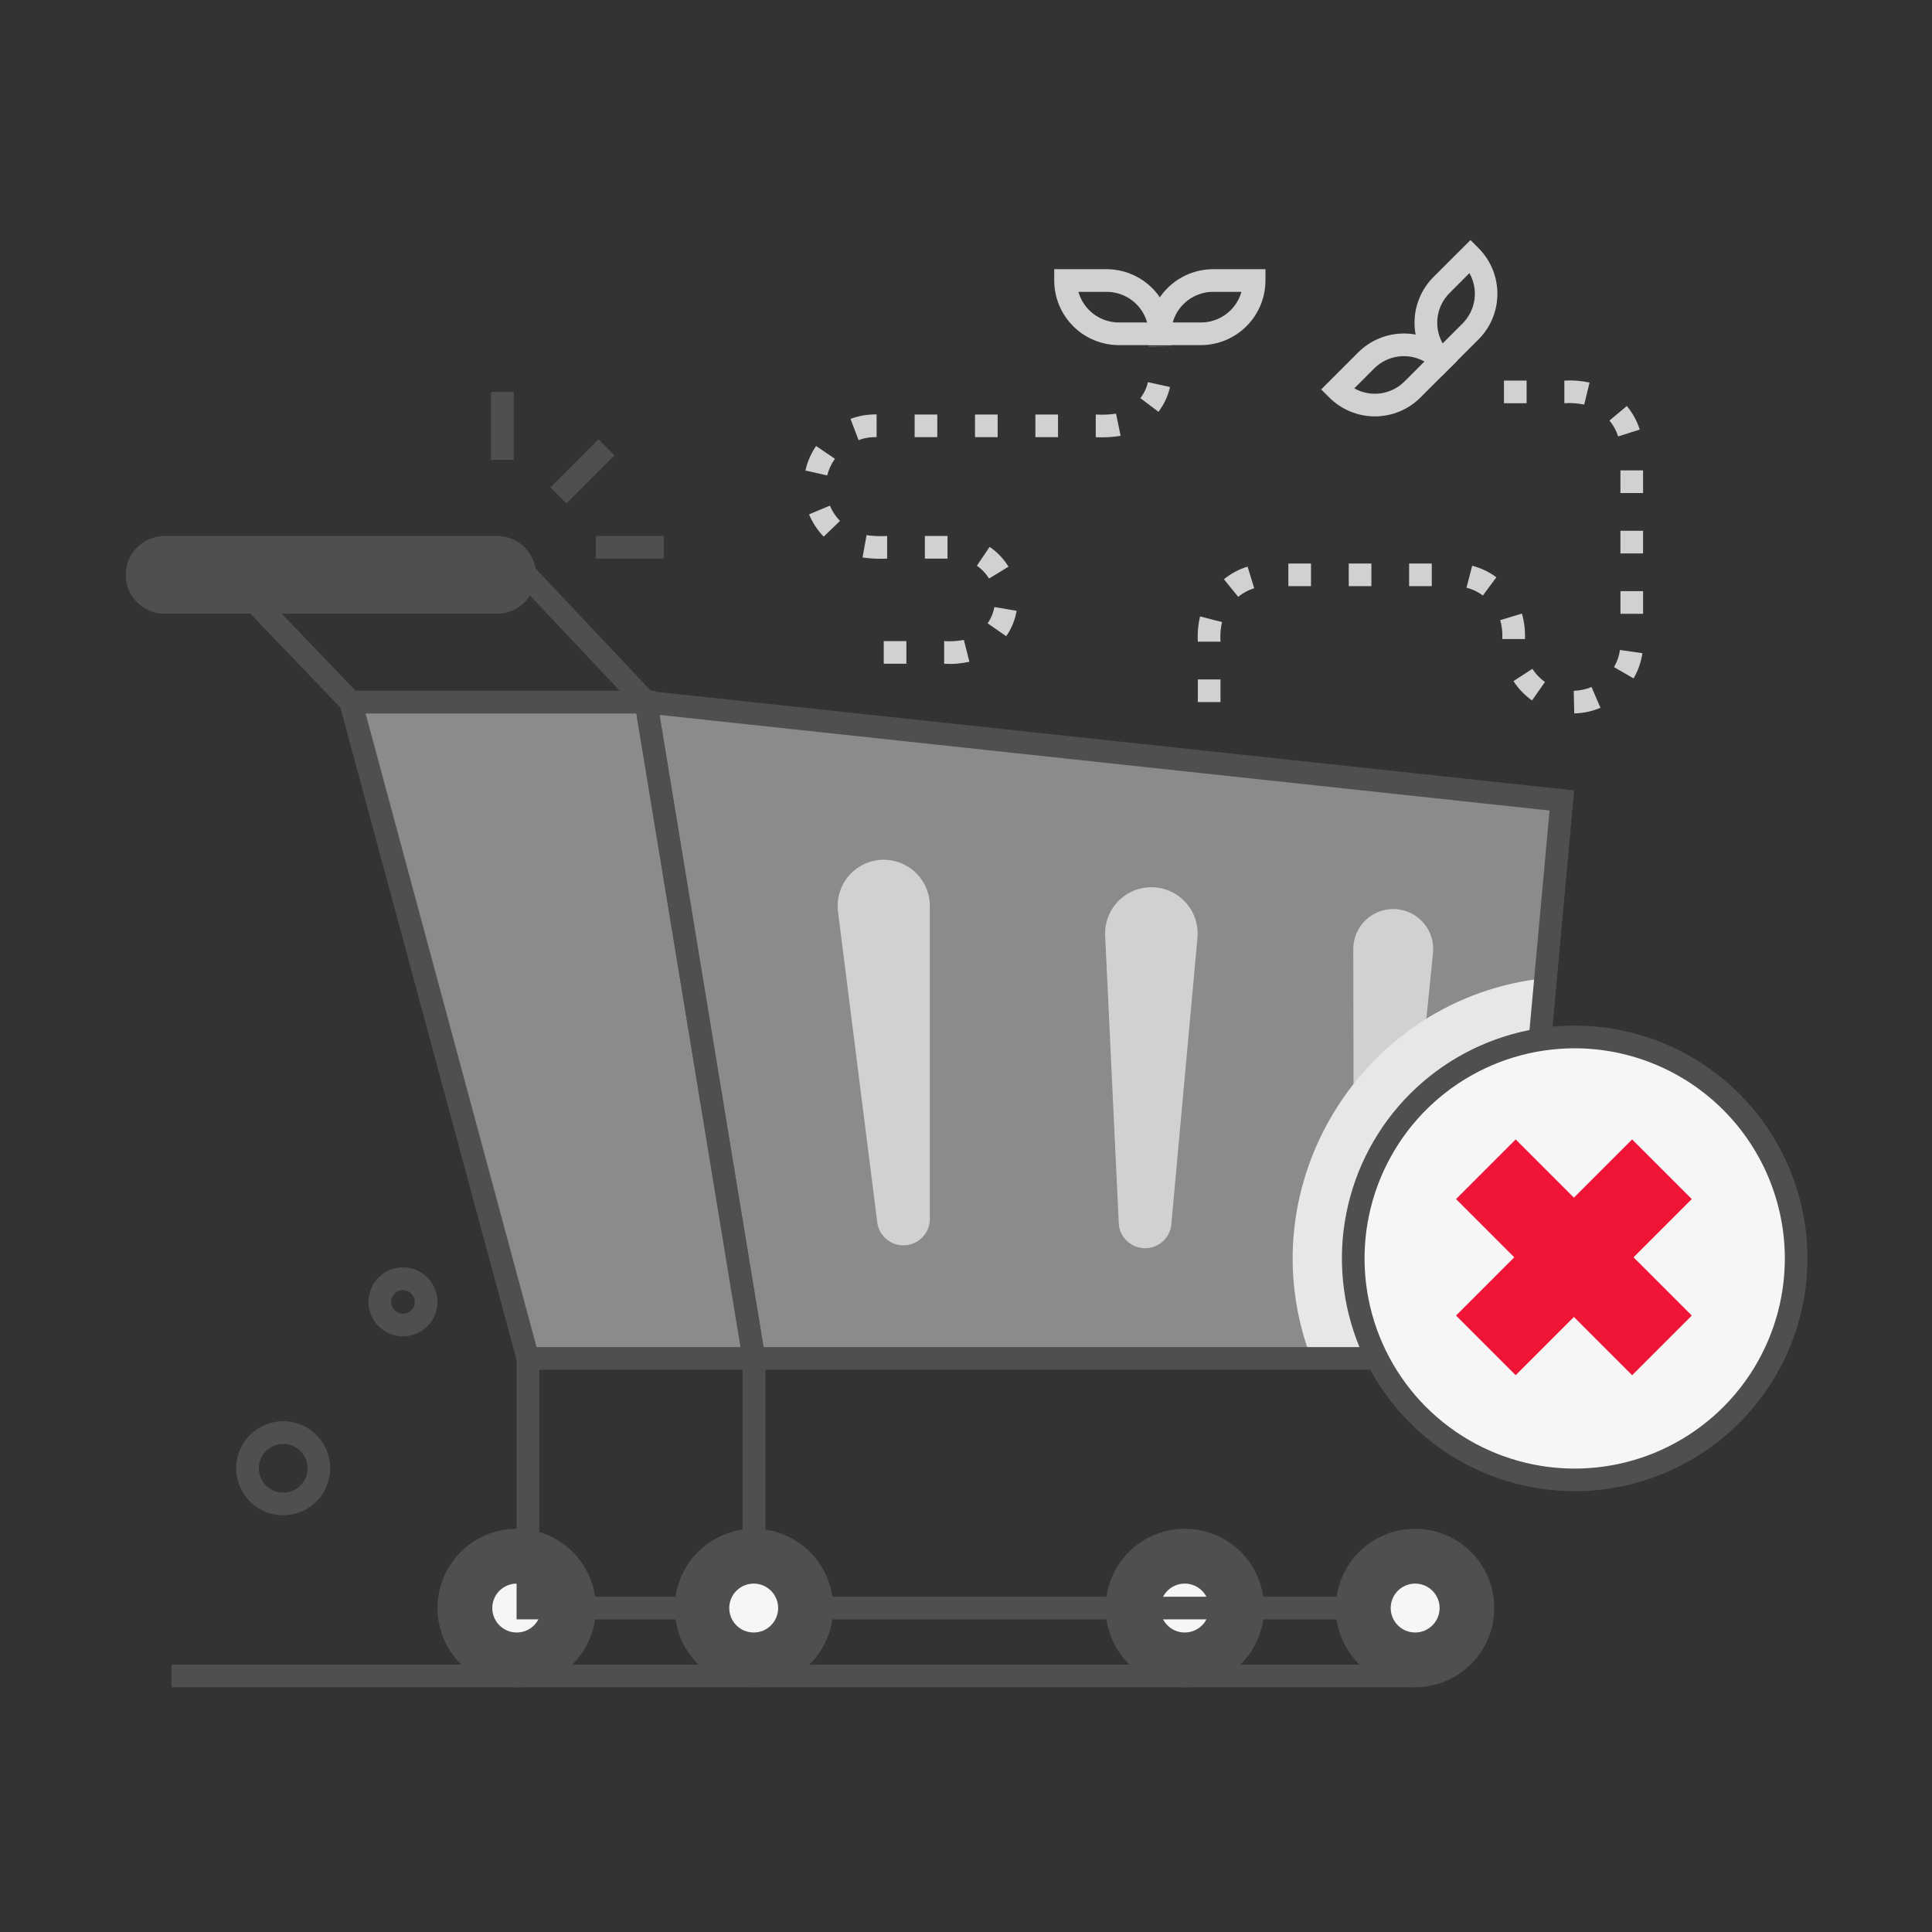 <svg width="144" height="144" viewBox="0 0 144 144" fill="none" xmlns="http://www.w3.org/2000/svg">
<rect x="0" y="0" width="144" height="144" fill="#333333" stroke="none"/>
<g clip-path="url(#clip0_1338_1096)">
<path opacity="0.45" d="M48.147 52.329L56.194 101.247H112.61L116.412 59.661L48.147 52.329Z" fill="#F6F6F6"/>
<path d="M104.107 67.764C104.5 67.799 104.882 67.912 105.231 68.095C105.58 68.279 105.889 68.53 106.14 68.834C106.392 69.138 106.58 69.489 106.694 69.867C106.809 70.244 106.847 70.64 106.807 71.033L104.777 91.162C104.724 91.654 104.484 92.107 104.108 92.429C103.731 92.751 103.246 92.916 102.752 92.892C102.257 92.867 101.79 92.655 101.447 92.298C101.105 91.94 100.911 91.466 100.907 90.97L100.865 70.74C100.864 70.326 100.949 69.916 101.116 69.537C101.282 69.158 101.525 68.817 101.83 68.538C102.135 68.258 102.495 68.044 102.887 67.911C103.279 67.778 103.695 67.728 104.107 67.764Z" fill="#D1D1D1"/>
<path style="mix-blend-mode:multiply" d="M115.203 72.903L112.61 101.25H97.731C92.812 88.366 101.557 74.303 115.203 72.903Z" fill="#E7E7E7"/>
<path d="M88.304 124.912C91.097 124.912 93.361 122.648 93.361 119.855C93.361 117.062 91.097 114.798 88.304 114.798C85.511 114.798 83.247 117.062 83.247 119.855C83.247 122.648 85.511 124.912 88.304 124.912Z" fill="#4F4F4F"/>
<path d="M88.304 121.677C89.311 121.677 90.127 120.861 90.127 119.855C90.127 118.848 89.311 118.032 88.304 118.032C87.297 118.032 86.482 118.848 86.482 119.855C86.482 120.861 87.297 121.677 88.304 121.677Z" fill="#F6F6F6"/>
<path d="M38.514 124.912C41.307 124.912 43.571 122.648 43.571 119.855C43.571 117.062 41.307 114.798 38.514 114.798C35.722 114.798 33.458 117.062 33.458 119.855C33.458 122.648 35.722 124.912 38.514 124.912Z" fill="#4F4F4F"/>
<path d="M38.514 121.677C39.521 121.677 40.337 120.861 40.337 119.855C40.337 118.848 39.521 118.032 38.514 118.032C37.508 118.032 36.692 118.848 36.692 119.855C36.692 120.861 37.508 121.677 38.514 121.677Z" fill="#F6F6F6"/>
<path d="M38.514 125.758C37.346 125.758 36.204 125.412 35.233 124.763C34.262 124.114 33.505 123.191 33.058 122.112C32.611 121.033 32.494 119.845 32.721 118.7C32.949 117.554 33.512 116.501 34.338 115.675C35.164 114.849 36.216 114.287 37.362 114.059C38.508 113.831 39.695 113.948 40.775 114.395C41.854 114.842 42.776 115.599 43.425 116.57C44.074 117.542 44.42 118.684 44.42 119.852C44.42 121.418 43.798 122.921 42.691 124.028C41.583 125.136 40.081 125.758 38.514 125.758ZM38.514 115.633C37.68 115.633 36.864 115.88 36.17 116.344C35.477 116.808 34.936 117.466 34.617 118.237C34.297 119.008 34.214 119.856 34.377 120.675C34.539 121.493 34.941 122.245 35.531 122.835C36.121 123.425 36.873 123.827 37.691 123.989C38.51 124.152 39.358 124.069 40.129 123.749C40.9 123.43 41.559 122.889 42.022 122.196C42.486 121.502 42.733 120.686 42.733 119.852C42.731 118.734 42.285 117.664 41.494 116.874C40.703 116.085 39.632 115.641 38.514 115.641V115.633Z" fill="#4F4F4F"/>
<path d="M88.312 125.758C87.144 125.758 86.002 125.412 85.031 124.763C84.06 124.114 83.303 123.191 82.856 122.112C82.409 121.033 82.292 119.845 82.52 118.7C82.748 117.554 83.31 116.501 84.136 115.675C84.962 114.849 86.015 114.287 87.16 114.059C88.306 113.831 89.493 113.948 90.573 114.395C91.652 114.842 92.574 115.599 93.223 116.57C93.872 117.542 94.219 118.684 94.219 119.852C94.219 121.418 93.597 122.921 92.489 124.028C91.381 125.136 89.879 125.758 88.312 125.758ZM88.312 115.633C87.478 115.633 86.662 115.88 85.969 116.344C85.275 116.808 84.734 117.466 84.415 118.237C84.096 119.008 84.012 119.856 84.175 120.675C84.338 121.493 84.739 122.245 85.329 122.835C85.919 123.425 86.671 123.827 87.49 123.989C88.308 124.152 89.156 124.069 89.927 123.749C90.698 123.43 91.357 122.889 91.82 122.196C92.284 121.502 92.531 120.686 92.531 119.852C92.529 118.734 92.084 117.664 91.293 116.874C90.502 116.085 89.43 115.641 88.312 115.641V115.633Z" fill="#4F4F4F"/>
<path d="M44.602 32.747L41.021 36.329L42.214 37.522L45.796 33.94L44.602 32.747Z" fill="#4F4F4F"/>
<path d="M38.286 29.208H36.599V34.273H38.286V29.208Z" fill="#4F4F4F"/>
<path d="M49.475 39.949H44.409V41.636H49.475V39.949Z" fill="#4F4F4F"/>
<path opacity="0.45" d="M48.147 52.329H26.145L39.347 101.247H56.194L48.147 52.329Z" fill="#F6F6F6"/>
<path d="M113.38 102.094H55.477L47.135 51.373L117.329 58.91L113.38 102.094ZM56.911 100.406H111.839L115.495 60.412L49.16 53.285L56.911 100.406Z" fill="#4F4F4F"/>
<path d="M57.187 102.094H38.7L25.031 51.486H48.853L57.187 102.094ZM39.994 100.406H55.201L47.43 53.173H27.247L39.994 100.406Z" fill="#4F4F4F"/>
<path d="M50.102 53.173H25.785L15.075 42.002H39.572L50.102 53.173ZM26.505 51.486H46.193L38.843 43.689H19.032L26.505 51.486Z" fill="#4F4F4F"/>
<path d="M37.148 45.74H12.175C11.423 45.716 10.709 45.401 10.185 44.86C9.662 44.32 9.369 43.597 9.369 42.844C9.369 42.092 9.662 41.368 10.185 40.828C10.709 40.288 11.423 39.972 12.175 39.949H37.148C37.9 39.972 38.613 40.288 39.137 40.828C39.661 41.368 39.954 42.092 39.954 42.844C39.954 43.597 39.661 44.32 39.137 44.86C38.613 45.401 37.9 45.716 37.148 45.74ZM12.175 41.625C11.865 41.64 11.572 41.774 11.358 41.999C11.144 42.224 11.024 42.522 11.024 42.833C11.024 43.144 11.144 43.442 11.358 43.667C11.572 43.892 11.865 44.026 12.175 44.041H37.148C37.458 44.026 37.75 43.892 37.965 43.667C38.179 43.442 38.298 43.144 38.298 42.833C38.298 42.522 38.179 42.224 37.965 41.999C37.75 41.774 37.458 41.64 37.148 41.625H12.175Z" fill="#4F4F4F"/>
<path d="M37.148 40.781H12.175C11.644 40.801 11.142 41.026 10.773 41.408C10.404 41.791 10.198 42.302 10.198 42.833C10.198 43.364 10.404 43.875 10.773 44.258C11.142 44.64 11.644 44.865 12.175 44.885H37.148C37.678 44.865 38.181 44.64 38.55 44.258C38.919 43.875 39.125 43.364 39.125 42.833C39.125 42.302 38.919 41.791 38.55 41.408C38.181 41.026 37.678 40.801 37.148 40.781Z" fill="#4F4F4F"/>
<path d="M57.037 120.698H38.503V101.247H40.191V119.011H55.35V101.247H57.037V120.698Z" fill="#4F4F4F"/>
<path d="M105.474 120.698H55.35V101.247H57.038V119.011H105.474V120.698Z" fill="#4F4F4F"/>
<path d="M56.194 124.912C58.987 124.912 61.251 122.648 61.251 119.855C61.251 117.062 58.987 114.798 56.194 114.798C53.401 114.798 51.137 117.062 51.137 119.855C51.137 122.648 53.401 124.912 56.194 124.912Z" fill="#4F4F4F"/>
<path d="M105.477 124.912C108.27 124.912 110.534 122.648 110.534 119.855C110.534 117.062 108.27 114.798 105.477 114.798C102.684 114.798 100.42 117.062 100.42 119.855C100.42 122.648 102.684 124.912 105.477 124.912Z" fill="#4F4F4F"/>
<path d="M56.194 125.758C55.026 125.758 53.884 125.412 52.912 124.763C51.941 124.114 51.184 123.191 50.737 122.112C50.29 121.033 50.173 119.845 50.401 118.7C50.629 117.554 51.191 116.501 52.017 115.675C52.843 114.849 53.896 114.287 55.041 114.059C56.187 113.831 57.375 113.948 58.454 114.395C59.533 114.842 60.456 115.599 61.105 116.57C61.754 117.542 62.1 118.684 62.1 119.852C62.1 121.418 61.478 122.921 60.37 124.028C59.262 125.136 57.76 125.758 56.194 125.758ZM56.194 115.633C55.359 115.633 54.544 115.88 53.85 116.344C53.156 116.808 52.615 117.466 52.296 118.237C51.977 119.008 51.893 119.856 52.056 120.675C52.219 121.493 52.621 122.245 53.211 122.835C53.801 123.425 54.552 123.827 55.371 123.989C56.189 124.152 57.037 124.069 57.808 123.749C58.579 123.43 59.238 122.889 59.702 122.196C60.165 121.502 60.413 120.686 60.413 119.852C60.41 118.734 59.965 117.664 59.174 116.874C58.383 116.085 57.311 115.641 56.194 115.641V115.633Z" fill="#4F4F4F"/>
<path d="M105.469 125.758C104.301 125.758 103.159 125.412 102.187 124.763C101.216 124.114 100.459 123.191 100.012 122.112C99.565 121.033 99.448 119.845 99.676 118.7C99.904 117.554 100.466 116.501 101.292 115.675C102.118 114.849 103.171 114.287 104.317 114.059C105.462 113.831 106.65 113.948 107.729 114.395C108.808 114.842 109.731 115.599 110.38 116.57C111.029 117.542 111.375 118.684 111.375 119.852C111.375 121.418 110.753 122.921 109.645 124.028C108.537 125.136 107.035 125.758 105.469 125.758ZM105.469 115.633C104.634 115.633 103.819 115.88 103.125 116.344C102.431 116.808 101.89 117.466 101.571 118.237C101.252 119.008 101.168 119.856 101.331 120.675C101.494 121.493 101.896 122.245 102.486 122.835C103.076 123.425 103.827 123.827 104.646 123.989C105.464 124.152 106.312 124.069 107.083 123.749C107.854 123.43 108.513 122.889 108.977 122.196C109.44 121.502 109.688 120.686 109.688 119.852C109.685 118.734 109.24 117.664 108.449 116.874C107.658 116.085 106.586 115.641 105.469 115.641V115.633Z" fill="#4F4F4F"/>
<path d="M56.177 121.677C57.183 121.677 57.999 120.861 57.999 119.855C57.999 118.848 57.183 118.032 56.177 118.032C55.17 118.032 54.354 118.848 54.354 119.855C54.354 120.861 55.17 121.677 56.177 121.677Z" fill="#F6F6F6"/>
<path d="M105.477 121.677C106.484 121.677 107.3 120.861 107.3 119.855C107.3 118.848 106.484 118.032 105.477 118.032C104.471 118.032 103.655 118.848 103.655 119.855C103.655 120.861 104.471 121.677 105.477 121.677Z" fill="#F6F6F6"/>
<path d="M66.172 64.094C67.028 64.17 67.823 64.563 68.403 65.197C68.982 65.831 69.303 66.658 69.303 67.517V90.945C69.28 91.43 69.08 91.889 68.74 92.235C68.399 92.58 67.943 92.788 67.459 92.819C66.975 92.849 66.497 92.7 66.116 92.399C65.735 92.098 65.479 91.668 65.396 91.189L62.46 67.947C62.396 67.438 62.447 66.921 62.608 66.434C62.77 65.947 63.039 65.502 63.395 65.133C63.751 64.763 64.185 64.478 64.666 64.298C65.147 64.119 65.661 64.049 66.172 64.094Z" fill="#D1D1D1"/>
<path d="M86.124 66.141C86.576 66.182 87.015 66.311 87.416 66.521C87.818 66.731 88.174 67.018 88.465 67.366C88.755 67.714 88.974 68.116 89.109 68.549C89.244 68.981 89.293 69.436 89.252 69.888L87.317 91.108C87.306 91.63 87.088 92.126 86.71 92.488C86.333 92.849 85.828 93.046 85.306 93.035C84.784 93.023 84.287 92.805 83.926 92.428C83.565 92.051 83.368 91.546 83.379 91.024L82.372 69.75C82.347 69.257 82.429 68.765 82.61 68.306C82.792 67.847 83.07 67.433 83.426 67.091C83.782 66.749 84.207 66.487 84.672 66.323C85.138 66.159 85.633 66.097 86.124 66.141Z" fill="#D1D1D1"/>
<path d="M105.477 124.071H12.783V125.758H105.477V124.071Z" fill="#4F4F4F"/>
<path d="M70.369 49.472V47.784C70.861 47.819 71.356 47.788 71.84 47.691L72.253 49.325C71.635 49.463 71.001 49.513 70.369 49.472ZM67.556 49.472H65.869V47.784H67.556V49.472ZM74.998 47.419L73.612 46.459C73.865 46.096 74.035 45.681 74.112 45.245L75.774 45.526C75.658 46.206 75.393 46.852 74.998 47.419ZM73.716 43.121C73.485 42.742 73.176 42.417 72.81 42.168L73.76 40.761C74.33 41.147 74.809 41.651 75.167 42.238L73.716 43.121ZM70.622 41.636H68.934V39.949H70.622V41.636ZM66.122 41.636C65.509 41.668 64.895 41.64 64.288 41.552L64.589 39.889C65.097 39.957 65.61 39.977 66.122 39.949V41.636ZM61.394 39.999C60.929 39.518 60.558 38.955 60.3 38.337L61.855 37.687C62.032 38.111 62.287 38.497 62.606 38.826L61.394 39.999ZM61.675 35.443L60.03 35.069C60.178 34.416 60.448 33.797 60.826 33.244L62.232 34.194C61.962 34.568 61.766 34.99 61.653 35.437L61.675 35.443ZM63.995 32.808L63.391 31.219C64.014 30.99 64.674 30.878 65.337 30.89V32.577C64.872 32.567 64.409 32.645 63.973 32.808H63.995ZM81.672 32.583V30.895C82.176 30.928 82.683 30.907 83.182 30.831L83.525 32.484C82.906 32.588 82.277 32.621 81.65 32.583H81.672ZM78.86 32.583H77.172V30.895H78.86V32.583ZM74.36 32.583H72.672V30.895H74.36V32.583ZM69.86 32.583H68.172V30.895H69.86V32.583ZM86.344 30.693L84.996 29.674C85.268 29.324 85.46 28.918 85.559 28.485L87.207 28.845C87.057 29.516 86.762 30.147 86.344 30.693ZM85.618 25.858C85.618 25.83 85.486 25.841 87.305 25.841L85.618 25.858Z" fill="#D1D1D1"/>
<path d="M89.502 25.723H85.604V24.879C85.606 23.603 86.113 22.379 87.016 21.476C87.919 20.573 89.142 20.066 90.419 20.064H94.32V20.908C94.318 22.185 93.81 23.409 92.907 24.312C92.004 25.215 90.779 25.722 89.502 25.723ZM87.407 24.035H89.502C90.187 24.038 90.854 23.816 91.401 23.404C91.948 22.991 92.345 22.411 92.531 21.752H90.433C89.748 21.749 89.082 21.971 88.535 22.384C87.989 22.796 87.592 23.376 87.407 24.035Z" fill="#D1D1D1"/>
<path d="M87.291 25.723H83.393C82.116 25.722 80.892 25.215 79.989 24.312C79.085 23.409 78.577 22.185 78.576 20.908V20.064H82.477C83.753 20.066 84.977 20.573 85.88 21.476C86.782 22.379 87.29 23.603 87.291 24.879V25.723ZM80.378 21.752C80.564 22.409 80.959 22.987 81.503 23.399C82.047 23.811 82.711 24.035 83.393 24.035H85.5C85.315 23.379 84.921 22.8 84.377 22.388C83.833 21.976 83.17 21.753 82.488 21.752H80.378Z" fill="#D1D1D1"/>
<path d="M107.437 28.057L106.841 27.461C106.394 27.014 106.039 26.483 105.797 25.899C105.554 25.314 105.43 24.688 105.43 24.055C105.43 23.423 105.554 22.796 105.797 22.212C106.039 21.627 106.394 21.096 106.841 20.649L109.6 17.893L110.197 18.489C110.644 18.936 110.999 19.467 111.241 20.052C111.483 20.636 111.608 21.263 111.608 21.895C111.608 22.528 111.483 23.154 111.241 23.739C110.999 24.323 110.644 24.854 110.197 25.301L107.437 28.057ZM109.519 20.36L108.037 21.845C107.554 22.328 107.243 22.956 107.151 23.634C107.059 24.311 107.191 24.999 107.527 25.594L109.01 24.111C109.493 23.628 109.805 23 109.898 22.322C109.991 21.645 109.86 20.956 109.524 20.36H109.519Z" fill="#D1D1D1"/>
<path d="M99.07 29.621L98.474 29.025L101.23 26.269C101.677 25.821 102.208 25.466 102.793 25.224C103.377 24.982 104.004 24.857 104.636 24.857C105.269 24.857 105.895 24.982 106.48 25.224C107.064 25.466 107.595 25.821 108.042 26.269L108.638 26.865L105.879 29.621C105.433 30.069 104.902 30.425 104.318 30.667C103.734 30.91 103.107 31.035 102.475 31.035C101.842 31.035 101.216 30.91 100.632 30.667C100.047 30.425 99.517 30.069 99.07 29.621ZM100.941 28.946C101.536 29.281 102.224 29.412 102.901 29.319C103.577 29.225 104.205 28.913 104.687 28.429L106.169 26.947C105.574 26.612 104.886 26.481 104.209 26.574C103.533 26.667 102.906 26.979 102.423 27.461L100.941 28.946Z" fill="#D1D1D1"/>
<path d="M117.335 53.173L117.298 51.486C117.754 51.477 118.203 51.382 118.623 51.204L119.289 52.754C118.671 53.018 118.007 53.16 117.335 53.173ZM90.968 52.329H89.28V50.642H90.968V52.329ZM114.187 52.208C113.639 51.82 113.171 51.33 112.807 50.766L114.213 49.852C114.461 50.235 114.78 50.568 115.152 50.833L114.187 52.208ZM121.756 50.566L120.299 49.722C120.528 49.329 120.679 48.895 120.743 48.445L122.414 48.684C122.319 49.348 122.095 49.987 121.756 50.566ZM90.968 47.829H89.28C89.244 47.196 89.3 46.562 89.446 45.945L91.08 46.364C90.973 46.845 90.936 47.338 90.968 47.829ZM113.659 47.63H111.971C112 47.156 111.949 46.68 111.819 46.223L113.434 45.731C113.613 46.347 113.689 46.989 113.659 47.63ZM122.467 45.748H120.78V44.06H122.467V45.748ZM92.287 44.482L91.223 43.172C91.745 42.748 92.344 42.429 92.987 42.232L93.482 43.844C93.046 43.978 92.64 44.195 92.287 44.482ZM110.526 44.384C110.161 44.112 109.746 43.914 109.305 43.802L109.727 42.168C110.379 42.333 110.991 42.626 111.53 43.028L110.526 44.384ZM106.715 43.689H105.027V42.002H106.715V43.689ZM102.215 43.689H100.527V42.002H102.215V43.689ZM97.715 43.689H96.027V42.002H97.715V43.689ZM122.465 41.248H120.777V39.56H122.465V41.248ZM122.465 36.748H120.777V35.06H122.465V36.748ZM120.608 32.529C120.471 32.095 120.25 31.692 119.959 31.342L121.255 30.262C121.686 30.78 122.013 31.376 122.217 32.017L120.608 32.529ZM118.077 30.155C117.591 30.055 117.093 30.021 116.598 30.054V28.367C117.228 28.33 117.86 28.38 118.477 28.516L118.077 30.155ZM113.785 30.054H112.098V28.367H113.785V30.054Z" fill="#D1D1D1"/>
<path d="M30.035 99.602C29.613 99.602 29.198 99.498 28.826 99.3C28.454 99.102 28.137 98.815 27.902 98.465C27.667 98.115 27.522 97.712 27.48 97.293C27.437 96.873 27.498 96.45 27.659 96.06C27.818 95.67 28.072 95.325 28.397 95.056C28.721 94.787 29.107 94.603 29.52 94.518C29.933 94.434 30.361 94.453 30.765 94.572C31.169 94.692 31.537 94.91 31.837 95.206C32.202 95.563 32.451 96.021 32.553 96.52C32.656 97.02 32.608 97.538 32.414 98.01C32.221 98.482 31.891 98.885 31.467 99.169C31.043 99.453 30.545 99.603 30.035 99.602ZM30.035 96.154C29.86 96.154 29.69 96.206 29.545 96.303C29.4 96.4 29.287 96.537 29.221 96.699C29.154 96.86 29.137 97.037 29.172 97.208C29.206 97.379 29.291 97.536 29.414 97.659C29.538 97.781 29.695 97.865 29.866 97.898C30.038 97.931 30.215 97.913 30.375 97.846C30.536 97.778 30.673 97.665 30.769 97.519C30.865 97.374 30.916 97.203 30.915 97.028C30.913 96.796 30.82 96.573 30.655 96.41C30.49 96.246 30.267 96.154 30.035 96.154Z" fill="#4F4F4F"/>
<path d="M21.108 112.939C20.416 112.939 19.739 112.734 19.164 112.35C18.588 111.966 18.139 111.42 17.873 110.782C17.607 110.143 17.536 109.44 17.669 108.761C17.802 108.082 18.133 107.457 18.62 106.966C19.107 106.475 19.729 106.139 20.407 106.001C21.085 105.862 21.789 105.928 22.43 106.189C23.07 106.45 23.619 106.894 24.008 107.467C24.396 108.04 24.607 108.714 24.612 109.406C24.616 109.869 24.527 110.327 24.353 110.755C24.178 111.184 23.921 111.573 23.595 111.902C23.269 112.23 22.882 112.491 22.455 112.669C22.028 112.847 21.57 112.938 21.108 112.939ZM21.108 107.62C20.748 107.62 20.396 107.727 20.097 107.927C19.798 108.128 19.565 108.412 19.428 108.745C19.291 109.078 19.256 109.444 19.327 109.797C19.398 110.15 19.573 110.473 19.828 110.727C20.084 110.98 20.409 111.152 20.762 111.221C21.115 111.289 21.481 111.251 21.813 111.112C22.145 110.972 22.427 110.737 22.625 110.436C22.823 110.136 22.927 109.783 22.925 109.423C22.92 108.944 22.727 108.486 22.387 108.148C22.047 107.811 21.587 107.621 21.108 107.62Z" fill="#4F4F4F"/>
<path d="M117.371 110.298C126.486 110.298 133.875 102.909 133.875 93.794C133.875 84.679 126.486 77.29 117.371 77.29C108.256 77.29 100.867 84.679 100.867 93.794C100.867 102.909 108.256 110.298 117.371 110.298Z" fill="#F6F6F6"/>
<path d="M117.371 111.144C113.94 111.145 110.585 110.128 107.731 108.222C104.878 106.315 102.653 103.606 101.34 100.436C100.026 97.265 99.682 93.777 100.351 90.411C101.02 87.045 102.672 83.953 105.099 81.526C107.525 79.1 110.617 77.447 113.982 76.777C117.348 76.108 120.837 76.451 124.007 77.764C127.178 79.077 129.888 81.301 131.794 84.154C133.701 87.008 134.719 90.362 134.719 93.794C134.714 98.394 132.885 102.804 129.633 106.057C126.381 109.309 121.971 111.139 117.371 111.144ZM117.371 78.134C114.273 78.133 111.245 79.052 108.668 80.772C106.092 82.493 104.084 84.939 102.898 87.802C101.713 90.664 101.402 93.813 102.006 96.852C102.611 99.89 104.102 102.681 106.293 104.872C108.484 107.063 111.275 108.554 114.313 109.159C117.352 109.763 120.501 109.453 123.364 108.267C126.226 107.081 128.672 105.073 130.393 102.497C132.114 99.921 133.032 96.892 133.031 93.794C133.026 89.642 131.374 85.662 128.439 82.726C125.503 79.791 121.523 78.139 117.371 78.134Z" fill="#4F4F4F"/>
<path d="M121.649 84.927L108.524 98.053L112.969 102.498L126.094 89.372L121.649 84.927Z" fill="#F01436"/>
<path d="M112.97 84.927L108.526 89.372L121.651 102.498L126.096 98.053L112.97 84.927Z" fill="#F01436"/>
</g>
<defs>
<clipPath id="clip0_1338_1096">
<rect width="144" height="144" fill="white"/>
</clipPath>
</defs>
</svg>
